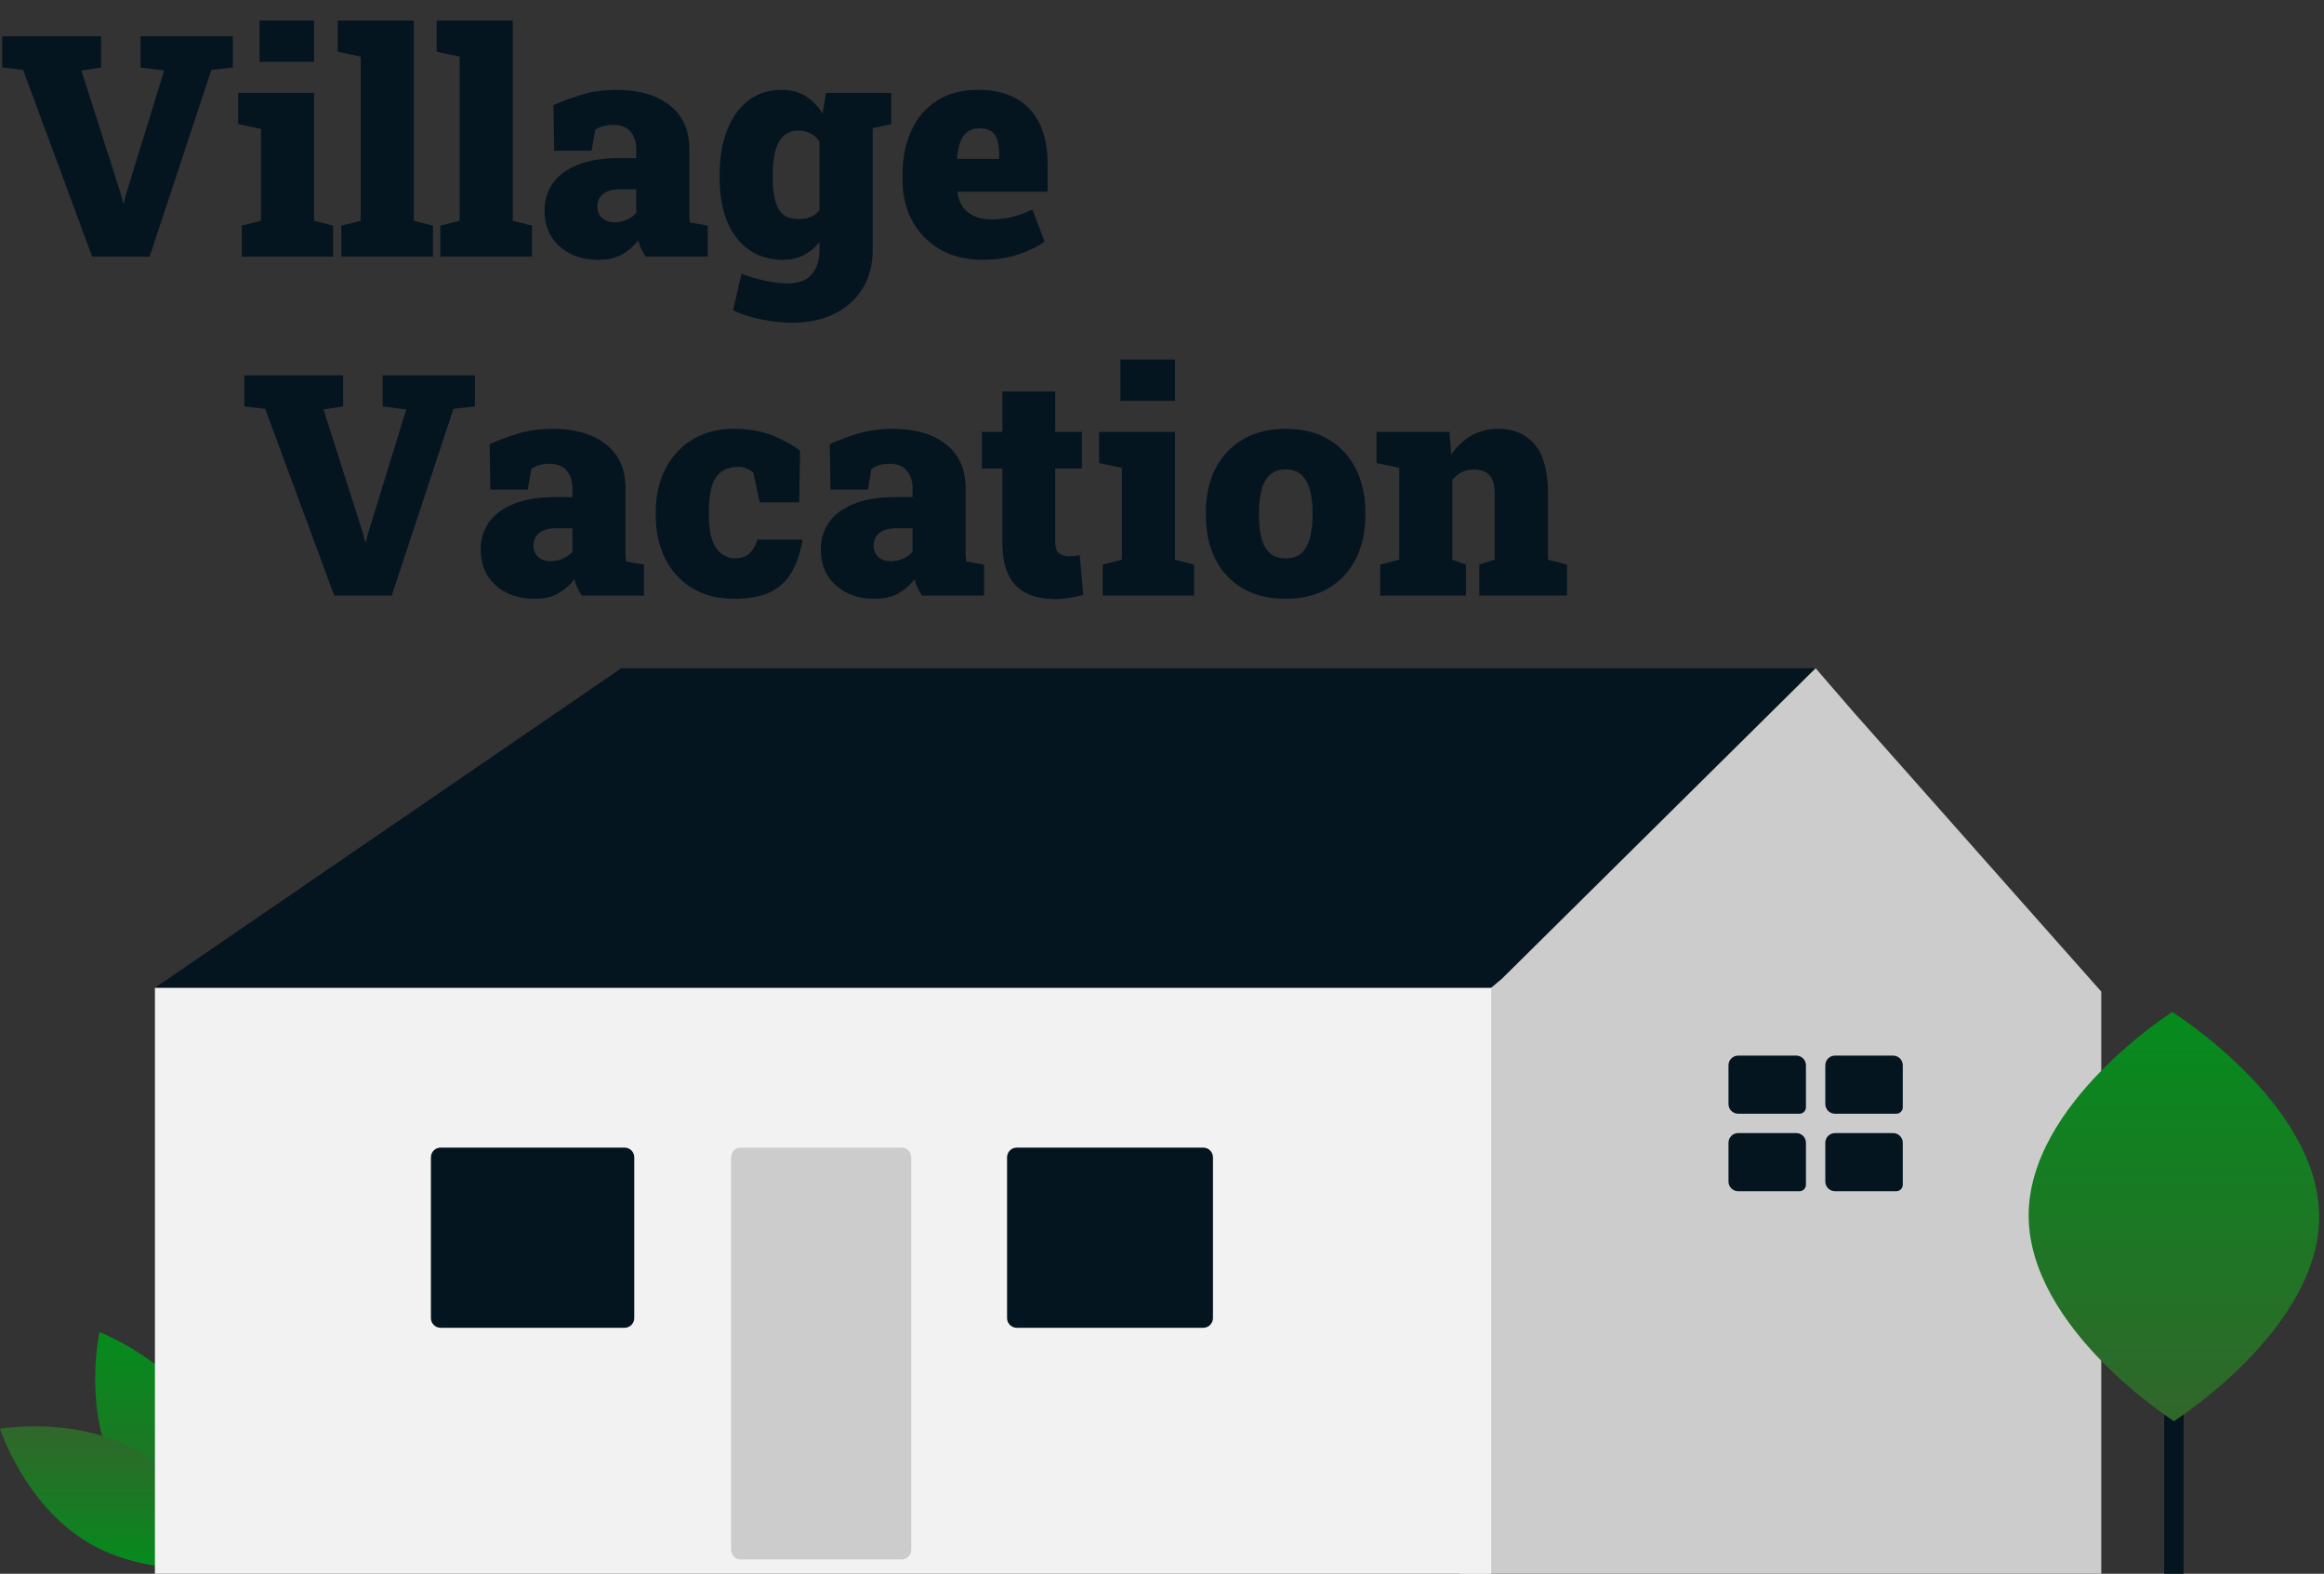 <svg width="480" height="325" viewBox="0 0 480 325" fill="none" xmlns="http://www.w3.org/2000/svg">
<rect x="0" y="0" width="480" height="325" fill="#333333" stroke="none"/>
<path d="M69.031 123L54.781 84.438L50.469 83.938V77.5H70.875V83.938L66.812 84.562L74.969 110.125L75.406 111.906H75.594L76 110.219L83.906 84.562L79.031 83.938V77.5H98.094V83.938L93.656 84.438L80.906 123H69.031ZM110.375 123.656C107.104 123.656 104.438 122.729 102.375 120.875C100.312 119.021 99.281 116.552 99.281 113.469C99.281 111.365 99.844 109.5 100.969 107.875C102.115 106.25 103.823 104.979 106.094 104.062C108.385 103.125 111.25 102.656 114.688 102.656H118.219V100.656C118.219 99.302 117.833 98.156 117.062 97.219C116.292 96.26 115.073 95.781 113.406 95.781C112.698 95.781 112.031 95.875 111.406 96.062C110.802 96.229 110.25 96.479 109.75 96.812L109 101.125H101.281L101.125 91.719C103.042 90.865 105.042 90.125 107.125 89.5C109.229 88.875 111.573 88.562 114.156 88.562C118.76 88.562 122.417 89.625 125.125 91.75C127.833 93.854 129.188 96.865 129.188 100.781V113.25C129.188 113.729 129.188 114.198 129.188 114.656C129.208 115.115 129.26 115.552 129.344 115.969L133 116.594V123H120.188C119.917 122.625 119.625 122.125 119.312 121.5C119 120.875 118.781 120.25 118.656 119.625C117.635 120.896 116.49 121.885 115.219 122.594C113.948 123.302 112.333 123.656 110.375 123.656ZM113.75 115.906C114.542 115.906 115.333 115.75 116.125 115.438C116.938 115.104 117.635 114.615 118.219 113.969V109.094H114.812C113.333 109.094 112.188 109.417 111.375 110.062C110.583 110.708 110.188 111.562 110.188 112.625C110.188 113.646 110.521 114.448 111.188 115.031C111.854 115.615 112.708 115.906 113.75 115.906ZM151.594 123.656C148.24 123.656 145.354 122.917 142.938 121.438C140.521 119.958 138.667 117.927 137.375 115.344C136.083 112.76 135.438 109.812 135.438 106.5V105.781C135.438 102.385 136.104 99.396 137.438 96.812C138.792 94.229 140.667 92.208 143.062 90.75C145.479 89.292 148.292 88.562 151.5 88.562C154.729 88.562 157.49 89.052 159.781 90.031C162.094 91.01 163.917 92.031 165.25 93.094L165.062 103.75H156.906L155.594 97.625C155.24 97.271 154.76 96.979 154.156 96.75C153.573 96.521 153.083 96.406 152.688 96.406C151.125 96.406 149.885 96.75 148.969 97.438C148.052 98.104 147.396 99.125 147 100.5C146.604 101.875 146.406 103.635 146.406 105.781V106.5C146.406 108.729 146.667 110.49 147.188 111.781C147.729 113.052 148.406 113.958 149.219 114.5C150.031 115.042 150.865 115.312 151.719 115.312C153.031 115.312 154.042 114.99 154.75 114.344C155.479 113.677 156.042 112.708 156.438 111.438H165.625L165.75 111.625C165.25 114.312 164.469 116.552 163.406 118.344C162.344 120.115 160.865 121.448 158.969 122.344C157.094 123.219 154.635 123.656 151.594 123.656ZM180.625 123.656C177.354 123.656 174.688 122.729 172.625 120.875C170.562 119.021 169.531 116.552 169.531 113.469C169.531 111.365 170.094 109.5 171.219 107.875C172.365 106.25 174.073 104.979 176.344 104.062C178.635 103.125 181.5 102.656 184.938 102.656H188.469V100.656C188.469 99.302 188.083 98.156 187.312 97.219C186.542 96.26 185.323 95.781 183.656 95.781C182.948 95.781 182.281 95.875 181.656 96.062C181.052 96.229 180.5 96.479 180 96.812L179.25 101.125H171.531L171.375 91.719C173.292 90.865 175.292 90.125 177.375 89.5C179.479 88.875 181.823 88.562 184.406 88.562C189.01 88.562 192.667 89.625 195.375 91.75C198.083 93.854 199.438 96.865 199.438 100.781V113.25C199.438 113.729 199.438 114.198 199.438 114.656C199.458 115.115 199.51 115.552 199.594 115.969L203.25 116.594V123H190.438C190.167 122.625 189.875 122.125 189.562 121.5C189.25 120.875 189.031 120.25 188.906 119.625C187.885 120.896 186.74 121.885 185.469 122.594C184.198 123.302 182.583 123.656 180.625 123.656ZM184 115.906C184.792 115.906 185.583 115.75 186.375 115.438C187.188 115.104 187.885 114.615 188.469 113.969V109.094H185.062C183.583 109.094 182.438 109.417 181.625 110.062C180.833 110.708 180.438 111.562 180.438 112.625C180.438 113.646 180.771 114.448 181.438 115.031C182.104 115.615 182.958 115.906 184 115.906ZM217.875 123.719C214.333 123.719 211.635 122.781 209.781 120.906C207.948 119.01 207.031 116.021 207.031 111.938V96.75H202.812V89.188H207.031V80.844H217.938V89.188H223.469V96.75H217.938V111.906C217.938 113.01 218.188 113.781 218.688 114.219C219.188 114.656 219.875 114.875 220.75 114.875C221.125 114.875 221.5 114.854 221.875 114.812C222.25 114.771 222.625 114.719 223 114.656L223.75 122.844C222.792 123.115 221.823 123.323 220.844 123.469C219.885 123.635 218.896 123.719 217.875 123.719ZM227.75 123V116.594L231.719 115.594V96.625L227 95.625V89.188H242.688V115.594L246.625 116.594V123H227.75ZM231.406 82.781V74.25H242.688V82.781H231.406ZM265.594 123.656C262.115 123.656 259.135 122.938 256.656 121.5C254.198 120.042 252.312 118.021 251 115.438C249.708 112.833 249.062 109.823 249.062 106.406V105.781C249.062 102.406 249.708 99.427 251 96.844C252.312 94.26 254.198 92.24 256.656 90.781C259.115 89.302 262.073 88.562 265.531 88.562C269.01 88.562 271.969 89.292 274.406 90.75C276.865 92.208 278.74 94.229 280.031 96.812C281.344 99.396 282 102.385 282 105.781V106.406C282 109.802 281.344 112.802 280.031 115.406C278.74 117.99 276.865 120.01 274.406 121.469C271.969 122.927 269.031 123.656 265.594 123.656ZM265.594 115.312C266.927 115.312 267.99 114.958 268.781 114.25C269.594 113.521 270.177 112.49 270.531 111.156C270.906 109.823 271.094 108.24 271.094 106.406V105.781C271.094 104.01 270.906 102.469 270.531 101.156C270.177 99.823 269.594 98.792 268.781 98.062C267.969 97.312 266.885 96.938 265.531 96.938C264.198 96.938 263.125 97.312 262.312 98.062C261.5 98.792 260.917 99.823 260.562 101.156C260.208 102.469 260.031 104.01 260.031 105.781V106.406C260.031 108.26 260.208 109.854 260.562 111.188C260.917 112.521 261.5 113.542 262.312 114.25C263.125 114.958 264.219 115.312 265.594 115.312ZM285.062 123V116.594L289 115.594V96.625L284.312 95.625V89.188H299.375L299.75 93.906C300.875 92.219 302.25 90.906 303.875 89.969C305.521 89.031 307.385 88.562 309.469 88.562C312.635 88.562 315.135 89.635 316.969 91.781C318.802 93.927 319.719 97.333 319.719 102V115.594L323.656 116.594V123H305.531V116.594L308.719 115.594V101.969C308.719 100.156 308.354 98.875 307.625 98.125C306.896 97.354 305.854 96.969 304.5 96.969C303.479 96.969 302.604 97.156 301.875 97.531C301.146 97.885 300.51 98.427 299.969 99.156V115.594L302.781 116.594V123H285.062Z" fill="#04151F"/>
<path d="M19.031 53L4.781 14.438L0.469 13.938V7.5H20.875V13.938L16.812 14.562L24.969 40.125L25.406 41.906H25.594L26 40.219L33.906 14.562L29.031 13.938V7.5H48.094V13.938L43.656 14.438L30.906 53H19.031ZM49.938 53V46.594L53.906 45.594V26.625L49.188 25.625V19.188H64.875V45.594L68.812 46.594V53H49.938ZM53.594 12.781V4.25H64.875V12.781H53.594ZM70.5 53V46.594L74.5 45.594V11.688L69.75 10.688V4.25H85.469V45.594L89.438 46.594V53H70.5ZM90.938 53V46.594L94.938 45.594V11.688L90.188 10.688V4.25H105.906V45.594L109.875 46.594V53H90.938ZM123.562 53.656C120.292 53.656 117.625 52.729 115.562 50.875C113.5 49.021 112.469 46.552 112.469 43.469C112.469 41.365 113.031 39.5 114.156 37.875C115.302 36.25 117.01 34.979 119.281 34.062C121.573 33.125 124.438 32.656 127.875 32.656H131.406V30.656C131.406 29.302 131.021 28.156 130.25 27.219C129.479 26.26 128.26 25.781 126.594 25.781C125.885 25.781 125.219 25.875 124.594 26.062C123.99 26.229 123.438 26.479 122.938 26.812L122.188 31.125H114.469L114.312 21.719C116.229 20.865 118.229 20.125 120.312 19.5C122.417 18.875 124.76 18.562 127.344 18.562C131.948 18.562 135.604 19.625 138.312 21.75C141.021 23.854 142.375 26.865 142.375 30.781V43.25C142.375 43.729 142.375 44.198 142.375 44.656C142.396 45.115 142.448 45.552 142.531 45.969L146.188 46.594V53H133.375C133.104 52.625 132.812 52.125 132.5 51.5C132.188 50.875 131.969 50.25 131.844 49.625C130.823 50.896 129.677 51.885 128.406 52.594C127.135 53.302 125.521 53.656 123.562 53.656ZM126.938 45.906C127.729 45.906 128.521 45.75 129.312 45.438C130.125 45.104 130.823 44.615 131.406 43.969V39.094H128C126.521 39.094 125.375 39.417 124.562 40.062C123.771 40.708 123.375 41.562 123.375 42.625C123.375 43.646 123.708 44.448 124.375 45.031C125.042 45.615 125.896 45.906 126.938 45.906ZM163.469 66.656C161.698 66.656 159.677 66.438 157.406 66C155.135 65.562 153.135 64.927 151.406 64.094L153.156 56.531C154.802 57.177 156.458 57.667 158.125 58C159.812 58.354 161.344 58.531 162.719 58.531C164.969 58.531 166.615 57.906 167.656 56.656C168.719 55.427 169.25 53.74 169.25 51.594V50C168.312 51.167 167.219 52.073 165.969 52.719C164.74 53.344 163.323 53.656 161.719 53.656C158.969 53.656 156.615 52.958 154.656 51.562C152.698 50.167 151.198 48.208 150.156 45.688C149.135 43.146 148.625 40.188 148.625 36.812V36.156C148.625 32.635 149.135 29.562 150.156 26.938C151.177 24.292 152.635 22.24 154.531 20.781C156.448 19.302 158.729 18.562 161.375 18.562C163.333 18.562 165 18.99 166.375 19.844C167.75 20.698 168.927 21.896 169.906 23.438L170.594 19.188H180.25V51.656C180.25 54.656 179.562 57.281 178.188 59.531C176.833 61.781 174.896 63.531 172.375 64.781C169.875 66.031 166.906 66.656 163.469 66.656ZM164.938 45.25C165.854 45.25 166.688 45.104 167.438 44.812C168.188 44.5 168.792 44.031 169.25 43.406V29.25C168.792 28.5 168.188 27.938 167.438 27.562C166.688 27.167 165.854 26.969 164.938 26.969C163.625 26.969 162.573 27.354 161.781 28.125C161.01 28.875 160.448 29.938 160.094 31.312C159.76 32.688 159.594 34.302 159.594 36.156V36.812C159.594 39.5 159.979 41.583 160.75 43.062C161.521 44.521 162.917 45.25 164.938 45.25ZM178.969 26.75L174.031 19.188H184.094V25.656L178.969 26.75ZM202.875 53.656C199.562 53.656 196.667 52.948 194.188 51.531C191.729 50.094 189.812 48.135 188.438 45.656C187.083 43.177 186.406 40.375 186.406 37.25V36.094C186.406 32.656 187.01 29.615 188.219 26.969C189.427 24.323 191.198 22.26 193.531 20.781C195.865 19.281 198.729 18.542 202.125 18.562C205.188 18.562 207.771 19.156 209.875 20.344C212 21.51 213.615 23.24 214.719 25.531C215.823 27.802 216.375 30.604 216.375 33.938V39.594H197.781L197.75 39.812C197.917 40.875 198.271 41.823 198.812 42.656C199.375 43.469 200.146 44.115 201.125 44.594C202.104 45.073 203.312 45.312 204.75 45.312C206.167 45.312 207.552 45.156 208.906 44.844C210.281 44.51 211.729 43.99 213.25 43.281L215.75 49.906C214.229 50.99 212.375 51.885 210.188 52.594C208 53.302 205.562 53.656 202.875 53.656ZM197.781 32.812H206.375V32C206.375 30.792 206.25 29.781 206 28.969C205.771 28.156 205.365 27.542 204.781 27.125C204.198 26.708 203.396 26.5 202.375 26.5C201.271 26.5 200.385 26.771 199.719 27.312C199.073 27.833 198.594 28.562 198.281 29.5C197.99 30.417 197.781 31.469 197.656 32.656L197.781 32.812Z" fill="#04151F"/>
<g clip-path="url(#clip0_2_145)">
<path d="M24.158 304.44C31.369 317.814 46.675 323.555 46.675 323.555C46.675 323.555 50.288 307.613 43.077 294.239C35.865 280.865 20.56 275.123 20.56 275.123C20.56 275.123 16.946 291.066 24.158 304.44Z" fill="url(#paint0_linear_2_145)"/>
<path d="M29.115 300.04C42.135 307.873 47.149 323.432 47.149 323.432C47.149 323.432 31.054 326.291 18.034 318.458C5.014 310.624 0 295.066 0 295.066C0 295.066 16.095 292.207 29.115 300.04Z" fill="url(#paint1_linear_2_145)"/>
<path d="M42.32 215.097L32 204L128.319 138H375L376 156.61L286.56 231.048L183.36 247L42.32 215.097Z" fill="#04151F"/>
<path d="M408.151 175.625L382.785 147.008L375 138L310.218 202.114L299 211.5L286 266.229L301.5 325H310.218H434V204.785L408.151 175.625Z" fill="#CCCCCC"/>
<path d="M308 204H32V325H308V204Z" fill="#F2F2F2"/>
<path d="M129 237H91C89.895 237 89 237.895 89 239V272.208C89 273.313 89.895 274.208 91 274.208H129C130.105 274.208 131 273.313 131 272.208V239C131 237.895 130.105 237 129 237Z" fill="#04151F"/>
<path d="M248.524 237H210C208.895 237 208 237.895 208 239V272.208C208 273.313 208.895 274.208 210 274.208H248.524C249.628 274.208 250.524 273.313 250.524 272.208V239C250.524 237.895 249.628 237 248.524 237Z" fill="#04151F"/>
<path d="M186.208 237H153C151.895 237 151 237.895 151 239V320.047C151 321.152 151.895 322.047 153 322.047H186.208C187.313 322.047 188.208 321.152 188.208 320.047V239C188.208 237.895 187.313 237 186.208 237Z" fill="#CCCCCC"/>
<path d="M391.667 230C392.403 230 393 229.403 393 228.667V220C393 218.895 392.105 218 391 218H379C377.895 218 377 218.895 377 220V228C377 229.105 377.895 230 379 230H391.667V230Z" fill="#04151F"/>
<path d="M371.667 230C372.403 230 373 229.403 373 228.667V220C373 218.895 372.105 218 371 218H359C357.895 218 357 218.895 357 220V228C357 229.105 357.895 230 359 230H371.667V230Z" fill="#04151F"/>
<path d="M391.667 246C392.403 246 393 245.403 393 244.667V236C393 234.895 392.105 234 391 234H379C377.895 234 377 234.895 377 236V244C377 245.105 377.895 246 379 246H391.667V246Z" fill="#04151F"/>
<path d="M371.667 246C372.403 246 373 245.403 373 244.667V236C373 234.895 372.105 234 371 234H359C357.895 234 357 234.895 357 236V244C357 245.105 357.895 246 359 246H371.667V246Z" fill="#04151F"/>
<path d="M451 260H447V327H451V260Z" fill="#04151F"/>
<path d="M478.999 251.078C479.195 274.359 449 293.5 449 293.5C449 293.5 419.196 274.51 419.001 251.23C418.805 227.949 448.646 209 448.646 209C448.646 209 478.804 227.797 478.999 251.078Z" fill="url(#paint2_linear_2_145)"/>
</g>
<defs>
<linearGradient id="paint0_linear_2_145" x1="33.617" y1="275.123" x2="33.617" y2="323.555" gradientUnits="userSpaceOnUse">
<stop stop-color="#058B1D"/>
<stop offset="1" stop-color="#31662B"/>
</linearGradient>
<linearGradient id="paint1_linear_2_145" x1="23.574" y1="294.557" x2="23.574" y2="323.941" gradientUnits="userSpaceOnUse">
<stop stop-color="#31662B"/>
<stop offset="1" stop-color="#058B1D"/>
</linearGradient>
<linearGradient id="paint2_linear_2_145" x1="449" y1="209" x2="449" y2="293.5" gradientUnits="userSpaceOnUse">
<stop stop-color="#058B1D"/>
<stop offset="1" stop-color="#31662B"/>
</linearGradient>
<clipPath id="clip0_2_145">
<rect width="480" height="187" fill="white" transform="translate(0 138)"/>
</clipPath>
</defs>
</svg>
